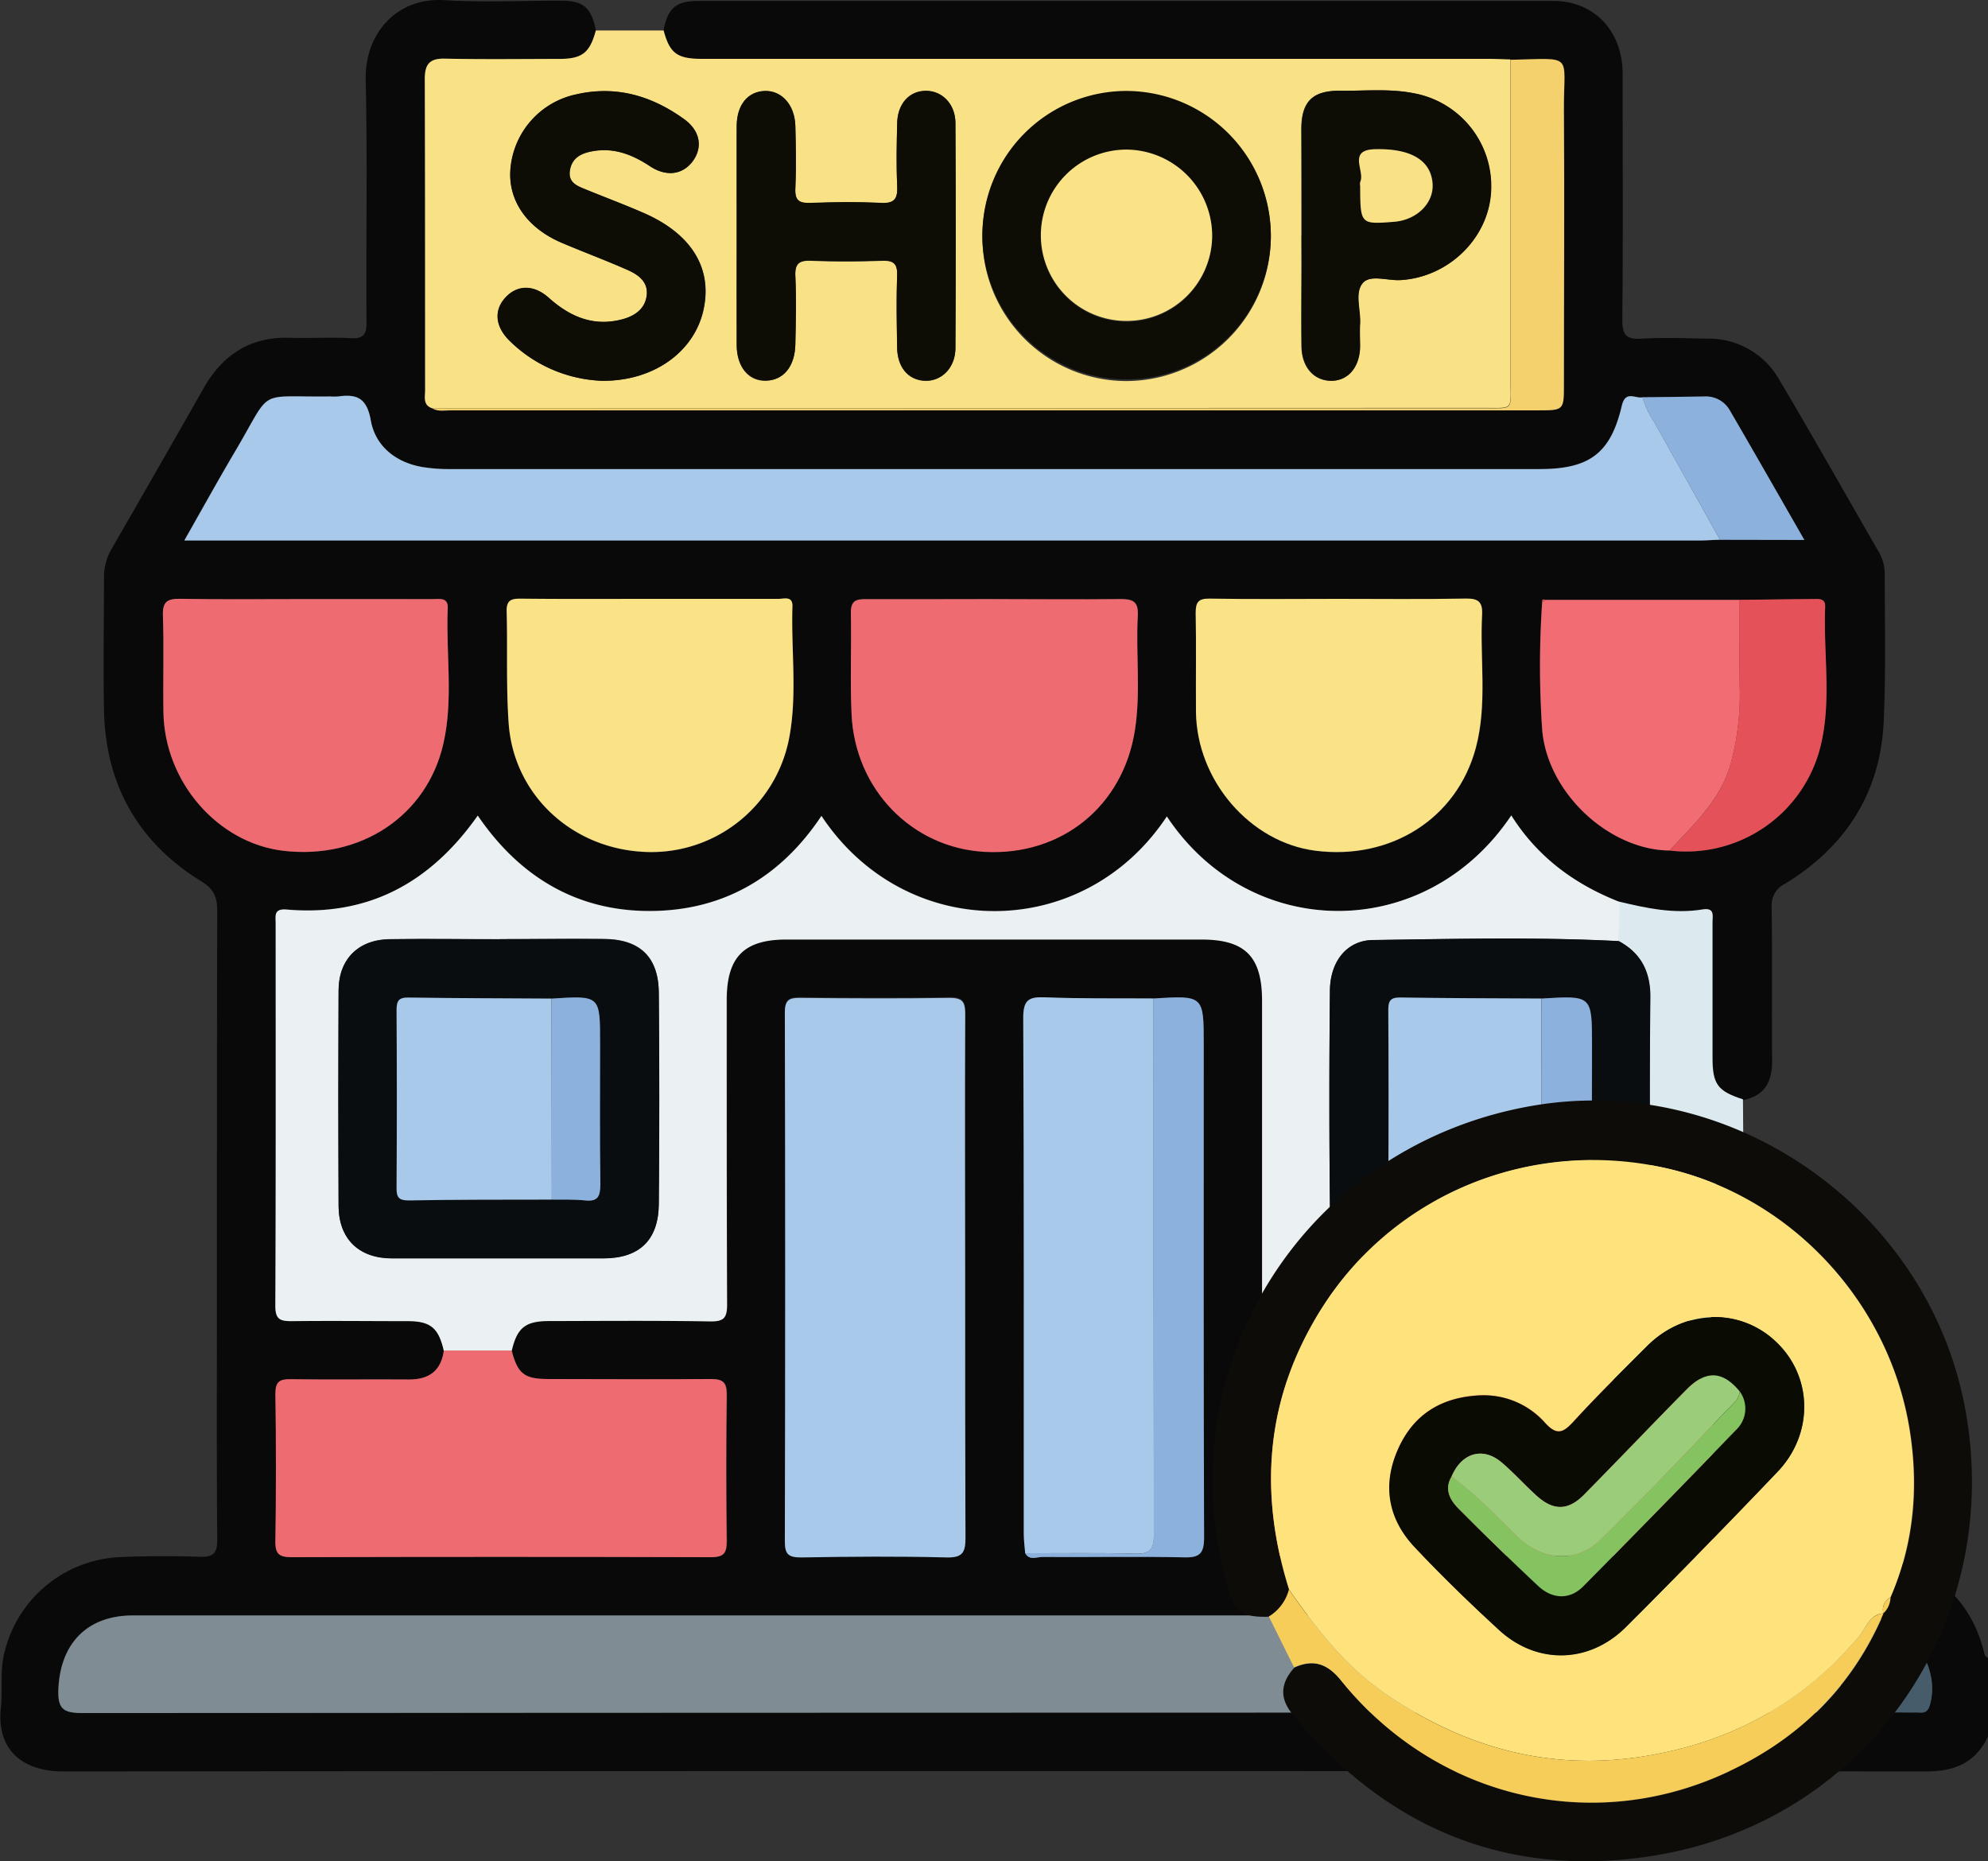 <svg id="Layer_1" data-name="Layer 1" xmlns="http://www.w3.org/2000/svg" viewBox="0 0 384.13 359.6"><rect x="0" y="0" width="384.13" height="359.6" fill="#333333" stroke="none"/><defs><style>.cls-1{fill:#090909;}.cls-2{fill:#f9e286;}.cls-3{fill:#dceaef;}.cls-4{fill:#ebf1f2;}.cls-5{fill:#7f8c93;}.cls-6{fill:#a8c9ea;}.cls-7{fill:#ef6b72;}.cls-8{fill:#fae287;}.cls-9{fill:#f26c73;}.cls-10{fill:#8db1dd;}.cls-11{fill:#f5d16d;}.cls-12{fill:#e55159;}.cls-13{fill:#465c6b;}.cls-14{fill:#0e0d05;}.cls-15{fill:#0a0d10;}.cls-16{fill:#0e0c09;}.cls-17{fill:#f6cd58;}.cls-18{fill:#fee27b;}.cls-19{fill:#0a0c04;}.cls-20{fill:#9bcc7a;}.cls-21{fill:#85c260;}</style></defs><title>Shop order accept</title><path class="cls-1" d="M397.39,700.43c4.3.93,5.61,3.76,5.59,7.93-.1,21.19,0,42.38-.11,63.57,0,3.16.54,4.31,4,4.19,6.21-.21,12.55-1,18.63.49C435.27,778.9,441.63,785,444,795c.06.27.44.47.68.7v15c-2.4,5.11-6.37,6.85-12,6.84q-180-.16-360,0c-7.48,0-12.89-3.86-12-12.31.37-3.58-.23-7.19.72-10.79a24.06,24.06,0,0,1,22.36-18.31c5.11-.21,10.25-.24,15.36-.06,2.63.09,3.38-.69,3.36-3.33-.12-15.13-.06-30.25-.06-45.38,0-25.37,0-50.74.06-76.12,0-2.64-.65-4.15-3-5.62C87.09,638,80.85,626.77,80.6,612.33c-.15-8.5,0-17,0-25.5a11,11,0,0,1,1.58-5.67q8.88-15.37,17.64-30.8c3.7-6.54,9.08-10.06,16.76-9.8,3.87.12,7.76-.13,11.62.07,2.45.13,3.15-.59,3.13-3.08-.12-15.62.2-31.26-.16-46.87-.2-8.64,5.78-15.94,15.22-15.35,7.47.47,15,.08,22.5.1,4.36,0,5.89,1.35,6.76,5.76-1.17,4.32-2.63,5.47-7.08,5.49-7.35,0-14.7.11-22.05-.05-3-.07-3.93,1.05-3.92,3.92.07,20.06,0,40.11.06,60.17,0,1.27-.45,2.84,1.35,3.45,1.16.71,2.44.4,3.66.4q105.12,0,210.24,0c4.75,0,4.82-.08,4.83-4.81,0-17.74.09-35.48,0-53.22-.07-11.06,2.13-9.95-10.27-9.7-1.5,0-3-.11-4.49-.11H196.17c-4.87,0-6.28-1.06-7.47-5.48.84-4.39,2.4-5.76,6.74-5.77q82.62,0,165.23,0c7.83,0,13.34,5.76,13.37,14,0,15.87.1,31.73-.06,47.59,0,3,.77,3.83,3.7,3.66,4.23-.25,8.49-.08,12.74,0a15.61,15.61,0,0,1,13.93,8c6.53,11,12.83,22.2,19.24,33.3a8.47,8.47,0,0,1,1.1,4.29c0,9.49.23,19-.21,28.47-.65,13.71-7.35,24.08-19,31.22a4.65,4.65,0,0,0-2.64,4.67c.14,9.86,0,19.73.09,29.59,0,4.08-1.46,6.71-5.58,7.57-4.9-1.58-5.89-2.91-5.89-8.05,0-8.71,0-17.43,0-26.15,0-1.28.49-2.88-1.92-2.49-5.51.91-10.85-.24-16.18-1.52-8.61-3.38-15.79-8.64-20.85-16.69C336,657.53,302.05,657.3,286,633c-16.11,24.36-50.46,24.45-66.74-.1-7.91,11.88-19,18.36-33.23,18.37s-25.19-6.71-33.18-18.43c-9.14,13-21.14,19.5-36.88,18.15-2.56-.22-2.17,1.17-2.17,2.65,0,24.62,0,49.25-.06,73.87,0,2.66,1,3,3.2,3,7.5-.12,15-.07,22.5,0,4.32,0,5.82,1.34,6.86,5.76-.55,3.85-2.77,5.58-6.65,5.54-7.62-.07-15.23.06-22.85-.06-2.21,0-3,.45-3,2.86q.21,14.23,0,28.47c0,2.56.86,3.07,3.21,3.06q40.46-.11,80.91,0c2.52,0,3.12-.76,3.09-3.17q-.19-14,0-28.09c0-2.42-.59-3.19-3.09-3.16-10.49.14-21,.08-31.47,0-4.61,0-5.87-1-7-5.5,1-4.48,2.62-5.77,7.25-5.78,10.37,0,20.75-.11,31.12.07,2.67,0,3.26-.7,3.25-3.3-.12-19.62-.07-39.24-.07-58.86,0-8.22,3.34-11.61,11.53-11.62q40.13,0,80.24,0c8.45,0,11.68,3.32,11.68,11.85q0,29.43,0,58.87c0,1.6-.41,3.07,2.29,3,22.25-.16,44.49-.15,66.73-.2,5.24,0,10.47,0,15.7.18,2,.07,2.48-.65,2.45-2.55-.11-6.48,0-13,0-19.45C391.51,703.38,392.47,702.08,397.39,700.43ZM358.48,591.65a180.17,180.17,0,0,0,0,24.59c1,12.23,12.92,23.27,24.61,23.38A26.75,26.75,0,0,0,412,620.48c2.57-9.14.77-18.61,1.15-27.93.07-1.71-1.32-1.5-2.41-1.49-4.73,0-9.47.11-14.21.16l-37.45,0C358.67,591,358.44,591.15,358.48,591.65ZM373.34,775.9c5.22.06,10.44,0,15.66.2,2,.06,2.5-.78,2.49-2.63q-.09-14.57,0-29.12c0-1.83-.41-2.7-2.47-2.63-5.22.16-10.44.12-15.67.17l-68.24,0c-.48-.15-.66,0-.59.51l0,33.08c-.06.46.11.64.57.47Zm-114.74-.51c.84,1.47,2.23.71,3.34.72,9.11,0,18.23-.13,27.33.07,3.12.07,3.91-.8,3.9-3.9-.12-31.71-.07-63.42-.07-95.12,0-9.55,0-9.55-9.74-8.95-7-.05-14,.06-21-.22-3.16-.13-4.18.54-4.16,4,.15,33.23.09,66.47.1,99.7C258.33,772.92,258.51,774.15,258.6,775.39ZM377.86,552.05c-1.42.27-3.28-1.41-4,1.61-2.16,9.22-6.28,12.25-15.89,12.25q-105.37,0-210.73,0a31.41,31.41,0,0,1-5.22-.41c-5.17-.89-9-4.06-9.89-9-.78-4.35-2.7-5.12-6.31-4.62a10.72,10.72,0,0,1-1.5,0c-14.5.19-11-1.87-18.4,10.6-3.26,5.52-6.36,11.13-9.82,17.22h293c1.25,0,2.49-.09,3.74-.13h16.26c-5-8.71-9.66-16.86-14.38-25a5.32,5.32,0,0,0-5-2.71Q383.83,552,377.86,552.05ZM411.51,787.6c-1.12-.07-2.24-.19-3.36-.19h-322c-8.82,0-14,5.43-14.37,14.21-.17,3.84.94,4.65,4.68,4.64q167.73-.16,335.47-.09c1.38,0,2.75-.06,4.12-.1,4.86,0,9.72.09,14.59.08,1,0,2.19.36,2.69-1.24,2.43-7.63-4.21-17-12.5-17.44C417.75,787.32,414.62,787.54,411.51,787.6ZM247,722.15c0-17,0-34,.05-51,0-2.32-.43-3.24-3-3.2-9.62.16-19.24.12-28.85,0-2.15,0-3,.34-3,2.81q.13,51.15,0,102.29c0,2.56.83,3.08,3.19,3,9.37-.12,18.74-.2,28.1,0,3.16.08,3.62-1.09,3.61-3.84C246.9,755.62,247,738.89,247,722.15ZM186.2,591c-8.23,0-16.47,0-24.71,0-1.76,0-3.15-.06-3.08,2.43.2,7.23-.13,14.49.39,21.7,1,13.63,12,24,25.87,24.77a27.1,27.1,0,0,0,28.26-21.64c1.7-8.5.42-17.17.7-25.76.07-2.09-1.63-1.45-2.72-1.46C202.68,591,194.44,591,186.2,591Zm66.71,0c-8.37,0-16.75.05-25.12,0-2,0-2.92.39-2.87,2.66.14,6.49-.16,13,.13,19.49.63,14.62,11.72,25.94,25.81,26.67,14.79.76,26.66-8.82,28.95-23.54,1.14-7.32.15-14.72.55-22.07.16-2.82-1-3.27-3.45-3.23C268.91,591.14,260.91,591.05,252.91,591.05ZM319,591c-8.24,0-16.47.07-24.71,0-2.14,0-2.75.64-2.71,2.74.13,6.36,0,12.73.06,19.1.12,13.26,10.43,25.24,23.07,26.86,14.55,1.86,27.31-6.22,31-19.87,2.26-8.45.76-17.14,1.21-25.7.13-2.46-.69-3.19-3.17-3.14C335.47,591.13,327.23,591,319,591Zm-199.56,0c-8,0-16,.09-24,0-2.5,0-3.54.45-3.44,3.23.21,6.24,0,12.5.1,18.75.2,13.44,10.51,25.24,23.25,26.71C130.15,641.39,143,633,146.17,619c2-8.6.49-17.43.85-26.14.1-2.23-1.53-1.84-2.85-1.84Z" transform="translate(-60.51 -475.3)"/><path class="cls-2" d="M144,554.17c-1.8-.61-1.35-2.18-1.35-3.45,0-20.06,0-40.11-.06-60.17,0-2.87.95-4,3.92-3.92,7.35.16,14.7.06,22.05.05,4.45,0,5.91-1.17,7.08-5.49h13.1c1.19,4.42,2.6,5.48,7.47,5.48H347.89c1.5,0,3,.07,4.49.11q0,30.92,0,61.83c0,6.11.7,5.49-5.31,5.49ZM306.07,521a27.87,27.87,0,1,0-28.14,27.92A28,28,0,0,0,306.07,521Zm-103.21,0c0,7,0,14,0,21,0,4.25,2.34,7,5.69,6.87s5.58-2.79,5.64-7.05.18-8.75,0-13.12c-.13-2.57.83-3.12,3.18-3,4.49.17,9,.16,13.49,0,2.25-.08,3.08.5,3,2.89-.19,4.61-.1,9.24,0,13.87.05,3.8,2.16,6.28,5.32,6.43s5.92-2.46,5.94-6.32q.12-21.74,0-43.48c0-3.63-2.6-6.21-5.72-6.2s-5.46,2.49-5.53,6.24c-.08,4-.17,8,0,12,.12,2.49-.39,3.58-3.2,3.42-4.48-.24-9-.18-13.48,0-2.24.08-3.1-.44-3-2.85.21-4,.12-8,0-12s-2.59-6.9-5.91-6.78-5.38,2.67-5.42,6.77C202.82,506.75,202.86,513.88,202.86,521ZM176.8,548.87c10.12.08,18-5.71,19.7-13.89,1.66-7.93-2.43-14.54-11.58-18.51-3.64-1.58-7.38-3-11-4.47-1.72-.71-3.69-1.31-3.26-3.82.4-2.33,2.08-3.21,4.2-3.62,4.21-.81,7.8.59,11.25,2.86,3.18,2.09,6.4,1.6,8.3-1s1.44-5.84-1.72-8.11c-6.23-4.48-13.11-6.52-20.8-4.76a16.08,16.08,0,0,0-12.72,14.39c-.52,6.05,3.15,11.41,9.89,14.28,4.23,1.8,8.55,3.4,12.75,5.26,2,.87,3.89,2.19,3.71,4.68-.2,2.69-2.18,4.14-4.6,4.81-5.6,1.55-10.22-.42-14.36-4.13-2.85-2.54-6-2.53-8.29-.11s-2.12,5.51.57,8.27A26.87,26.87,0,0,0,176.8,548.87Zm135.17-28v4.87c0,5.5-.06,11,0,16.49.06,4,2.36,6.59,5.65,6.64s5.54-2.56,5.65-6.52c0-1.49-.07-3,0-4.49.16-2.71-1.13-6.07.59-7.94,1.46-1.58,4.75-.36,7.22-.5,9.19-.53,16.91-8,17.49-16.93a18.26,18.26,0,0,0-14.88-19.16c-4.72-.94-9.46-.44-14.19-.49-5.42-.07-7.54,2.09-7.56,7.41C312,507.11,312,514,312,520.86Z" transform="translate(-60.51 -475.3)"/><path class="cls-3" d="M397.39,700.43c-4.92,1.65-5.88,3-5.9,8.07,0,6.49-.07,13,0,19.45,0,1.9-.41,2.62-2.45,2.55-5.23-.18-10.46-.13-15.7-.18V717.89c4.45-2.15,6.05-5.81,6-10.6-.09-13.07-.14-26.13,0-39.19.06-5-1.73-8.61-6.11-11l.07-7.62c5.33,1.28,10.67,2.43,16.18,1.52,2.41-.39,1.92,1.21,1.92,2.49,0,8.72,0,17.44,0,26.15,0,5.14,1,6.47,5.89,8.05Z" transform="translate(-60.51 -475.3)"/><path class="cls-4" d="M373.38,649.52q0,3.81-.07,7.62c-15.84-.82-31.7-.43-47.54-.21-4.94.07-8.22,4.05-8.28,9.75q-.23,20.79,0,41.58c.08,6.74,3.87,10.18,10.66,10.19q20.42,0,40.83,0a36.86,36.86,0,0,0,4.41-.54v12.43c-22.24,0-44.48,0-66.73.2-2.7,0-2.29-1.45-2.29-3q0-29.43,0-58.87c0-8.53-3.23-11.84-11.68-11.85q-40.11,0-80.24,0c-8.19,0-11.52,3.4-11.53,11.62,0,19.62,0,39.24.07,58.86,0,2.6-.58,3.34-3.25,3.3-10.37-.18-20.75-.09-31.12-.07-4.63,0-6.2,1.3-7.25,5.78H146.27c-1-4.42-2.54-5.74-6.86-5.76-7.5,0-15-.09-22.5,0-2.25,0-3.22-.29-3.2-3,.11-24.62.07-49.25.06-73.87,0-1.48-.39-2.87,2.17-2.65,15.74,1.35,27.74-5.18,36.88-18.15,8,11.72,19,18.43,33.18,18.43s25.32-6.49,33.23-18.37c16.28,24.55,50.63,24.46,66.74.1,16.08,24.26,50,24.49,66.56-.21C357.59,640.88,364.77,646.14,373.38,649.52Zm-216.31,7.22v0c-7.11,0-14.23-.1-21.35,0-6,.11-9.75,3.88-9.78,9.91q-.12,20.79,0,41.58c0,6.39,3.91,10.15,10.32,10.16q20.42,0,40.83,0c7,0,10.66-3.5,10.72-10.52q.18-20.41,0-40.83c-.07-6.88-3.64-10.26-10.5-10.34S163.82,656.74,157.07,656.74Z" transform="translate(-60.51 -475.3)"/><path class="cls-5" d="M416.07,806.07c-1.37,0-2.74.1-4.12.1q-167.73,0-335.47.09c-3.74,0-4.85-.8-4.68-4.64.37-8.78,5.55-14.21,14.37-14.21h322c1.12,0,2.24.12,3.36.19A25.38,25.38,0,0,1,416.07,806.07Z" transform="translate(-60.51 -475.3)"/><path class="cls-6" d="M392.87,579.59c-1.25,0-2.49.13-3.74.13h-293c3.46-6.09,6.56-11.7,9.82-17.22,7.37-12.47,3.9-10.41,18.4-10.6a10.72,10.72,0,0,0,1.5,0c3.61-.5,5.53.27,6.31,4.62.87,4.91,4.72,8.08,9.89,9a31.41,31.41,0,0,0,5.22.41q105.36,0,210.73,0c9.61,0,13.73-3,15.89-12.25.71-3,2.57-1.34,4-1.61a16.43,16.43,0,0,0,2.19,4.66Q386.48,568.14,392.87,579.59Z" transform="translate(-60.51 -475.3)"/><path class="cls-6" d="M247,722.15c0,16.74,0,33.47.06,50.21,0,2.75-.45,3.92-3.61,3.84-9.36-.24-18.73-.16-28.1,0-2.36,0-3.19-.49-3.19-3q.13-51.15,0-102.29c0-2.47.87-2.83,3-2.81,9.61.1,19.23.14,28.85,0,2.59,0,3,.88,3,3.2C246.91,688.18,247,705.17,247,722.15Z" transform="translate(-60.51 -475.3)"/><path class="cls-7" d="M146.27,736.23h13.09c1.17,4.46,2.43,5.49,7,5.5,10.49,0,21,.09,31.47,0,2.5,0,3.12.74,3.09,3.16q-.19,14,0,28.09c0,2.41-.57,3.18-3.09,3.17q-40.45-.12-80.91,0c-2.35,0-3.25-.5-3.21-3.06q.23-14.24,0-28.47c0-2.41.81-2.9,3-2.86,7.62.12,15.23,0,22.85.06C143.5,741.81,145.72,740.08,146.27,736.23Z" transform="translate(-60.51 -475.3)"/><path class="cls-6" d="M258.6,775.39c-.09-1.24-.27-2.47-.27-3.71,0-33.23.05-66.47-.1-99.7,0-3.45,1-4.12,4.16-4,7,.28,14,.17,21,.22q0,51.81.09,103.61c0,2.72-.65,3.74-3.53,3.66C272.82,775.28,265.71,775.4,258.6,775.39Z" transform="translate(-60.51 -475.3)"/><path class="cls-8" d="M186.2,591c8.24,0,16.48,0,24.71,0,1.09,0,2.79-.63,2.72,1.46-.28,8.59,1,17.26-.7,25.76a27.1,27.1,0,0,1-28.26,21.64c-13.87-.81-24.89-11.14-25.87-24.77-.52-7.21-.19-14.47-.39-21.7-.07-2.49,1.32-2.44,3.08-2.43C169.73,591.05,178,591,186.2,591Z" transform="translate(-60.51 -475.3)"/><path class="cls-7" d="M252.91,591.05c8,0,16,.09,24,0,2.46,0,3.61.41,3.45,3.23-.4,7.35.59,14.75-.55,22.07-2.29,14.72-14.16,24.3-28.95,23.54-14.09-.73-25.18-12.05-25.81-26.67-.29-6.49,0-13-.13-19.49,0-2.27.87-2.68,2.87-2.66C236.16,591.1,244.54,591.05,252.91,591.05Z" transform="translate(-60.51 -475.3)"/><path class="cls-8" d="M319,591c8.24,0,16.48.1,24.71-.06,2.48-.05,3.3.68,3.17,3.14-.45,8.56,1.05,17.25-1.21,25.7-3.65,13.65-16.41,21.73-31,19.87-12.64-1.62-22.95-13.6-23.07-26.86-.05-6.37.07-12.74-.06-19.1,0-2.1.57-2.77,2.71-2.74C302.52,591.1,310.75,591,319,591Z" transform="translate(-60.51 -475.3)"/><path class="cls-9" d="M304.55,775.46l0-33.07.59-.52,68.24,0q0,17,0,34l-68.22,0Z" transform="translate(-60.51 -475.3)"/><path class="cls-7" d="M119.43,591.05h24.74c1.32,0,3-.39,2.85,1.84-.36,8.71,1.13,17.54-.85,26.14-3.21,13.94-16,22.35-30.83,20.65-12.74-1.47-23-13.27-23.25-26.71-.1-6.25.11-12.51-.1-18.75-.1-2.78.94-3.28,3.44-3.23C103.43,591.14,111.43,591.05,119.43,591.05Z" transform="translate(-60.51 -475.3)"/><path class="cls-9" d="M383.11,639.62c-11.69-.11-23.64-11.15-24.61-23.38a180.17,180.17,0,0,1,0-24.59l.63-.46,37.45,0c0,5.61,0,11.21.09,16.81a50.86,50.86,0,0,1-1.81,15.07C392.86,630,387.73,634.62,383.11,639.62Z" transform="translate(-60.51 -475.3)"/><path class="cls-10" d="M258.6,775.39c7.11,0,14.22-.11,21.32.09,2.88.08,3.54-.94,3.53-3.66q-.13-51.8-.09-103.61c9.74-.6,9.74-.6,9.74,8.95,0,31.7-.05,63.41.07,95.12,0,3.1-.78,4-3.9,3.9-9.1-.2-18.22,0-27.33-.07C260.83,776.1,259.44,776.86,258.6,775.39Z" transform="translate(-60.51 -475.3)"/><path class="cls-11" d="M144,554.17l203.11,0c6,0,5.31.62,5.31-5.49q0-30.92,0-61.83c12.4-.25,10.2-1.36,10.27,9.7.13,17.74,0,35.48,0,53.22,0,4.73-.08,4.81-4.83,4.81q-105.12,0-210.24,0C146.4,554.57,145.12,554.88,144,554.17Z" transform="translate(-60.51 -475.3)"/><path class="cls-12" d="M383.11,639.62c4.62-5,9.75-9.58,11.73-16.52A50.86,50.86,0,0,0,396.65,608c-.1-5.6-.06-11.2-.09-16.81,4.74-.05,9.48-.12,14.21-.16,1.09,0,2.48-.22,2.41,1.49-.38,9.32,1.42,18.79-1.15,27.93A26.75,26.75,0,0,1,383.11,639.62Z" transform="translate(-60.51 -475.3)"/><path class="cls-12" d="M373.34,775.9q0-17,0-34c5.23,0,10.45,0,15.67-.17,2.06-.07,2.48.8,2.47,2.63q-.09,14.56,0,29.12c0,1.85-.45,2.69-2.49,2.63C383.78,775.94,378.56,776,373.34,775.9Z" transform="translate(-60.51 -475.3)"/><path class="cls-10" d="M392.87,579.59q-6.4-11.45-12.82-22.88a16.43,16.43,0,0,1-2.19-4.66q6-.06,11.92-.14a5.32,5.32,0,0,1,5,2.71c4.72,8.11,9.37,16.26,14.38,25Z" transform="translate(-60.51 -475.3)"/><path class="cls-13" d="M416.07,806.07a25.38,25.38,0,0,0-4.56-18.47c3.11-.06,6.24-.28,9.34-.13,8.29.39,14.93,9.81,12.5,17.44-.5,1.6-1.67,1.24-2.69,1.24C425.79,806.16,420.93,806.11,416.07,806.07Z" transform="translate(-60.51 -475.3)"/><path class="cls-12" d="M359.11,591.19l-.63.46C358.44,591.15,358.67,591,359.11,591.19Z" transform="translate(-60.51 -475.3)"/><path class="cls-12" d="M305.11,741.87l-.59.52C304.45,741.91,304.63,741.72,305.11,741.87Z" transform="translate(-60.51 -475.3)"/><path class="cls-12" d="M304.55,775.46l.57.47C304.66,776.1,304.49,775.92,304.55,775.46Z" transform="translate(-60.51 -475.3)"/><path class="cls-14" d="M306.07,521a27.87,27.87,0,1,1-27.94-28.13A28,28,0,0,1,306.07,521Zm-11.34-.14a16.55,16.55,0,1,0-33.1.08,16.55,16.55,0,1,0,33.1-.08Z" transform="translate(-60.51 -475.3)"/><path class="cls-14" d="M202.86,521c0-7.12,0-14.25,0-21.37,0-4.1,2.17-6.66,5.42-6.77s5.82,2.67,5.91,6.78.17,8,0,12c-.13,2.41.73,2.93,3,2.85,4.49-.17,9-.23,13.48,0,2.81.16,3.32-.93,3.2-3.42-.2-4-.11-8,0-12,.07-3.75,2.33-6.23,5.53-6.24s5.7,2.57,5.72,6.2q.12,21.73,0,43.48c0,3.86-2.66,6.48-5.94,6.32s-5.27-2.63-5.32-6.43c-.06-4.63-.15-9.26,0-13.87.1-2.39-.73-3-3-2.89-4.49.16-9,.17-13.49,0-2.35-.09-3.31.46-3.18,3,.22,4.37.11,8.75,0,13.12s-2.28,7-5.64,7.05-5.66-2.62-5.69-6.87C202.82,535,202.86,528,202.86,521Z" transform="translate(-60.51 -475.3)"/><path class="cls-14" d="M176.8,548.87a26.87,26.87,0,0,1-18-7.9c-2.69-2.76-2.86-5.85-.57-8.27s5.44-2.43,8.29.11c4.14,3.71,8.76,5.68,14.36,4.13,2.42-.67,4.4-2.12,4.6-4.81.18-2.49-1.76-3.81-3.71-4.68-4.2-1.86-8.52-3.46-12.75-5.26-6.74-2.87-10.41-8.23-9.89-14.28a16.08,16.08,0,0,1,12.72-14.39c7.69-1.76,14.57.28,20.8,4.76,3.16,2.27,3.68,5.39,1.72,8.11s-5.12,3.12-8.3,1c-3.45-2.27-7-3.67-11.25-2.86-2.12.41-3.8,1.29-4.2,3.62-.43,2.51,1.54,3.11,3.26,3.82,3.67,1.51,7.41,2.89,11,4.47,9.15,4,13.24,10.58,11.58,18.51C194.79,543.16,186.92,549,176.8,548.87Z" transform="translate(-60.51 -475.3)"/><path class="cls-14" d="M312,520.86c0-6.87,0-13.75,0-20.62,0-5.32,2.14-7.48,7.56-7.41,4.73.05,9.47-.45,14.19.49a18.26,18.26,0,0,1,14.88,19.16c-.58,9-8.3,16.4-17.49,16.93-2.47.14-5.76-1.08-7.22.5-1.72,1.87-.43,5.23-.59,7.94-.09,1.49,0,3,0,4.49-.11,4-2.39,6.58-5.65,6.52s-5.59-2.65-5.65-6.64c-.08-5.5,0-11,0-16.49Zm11.36-9.66c0,7.47,0,7.47,6.67,6.94,4.35-.35,7.6-3.63,7.32-7.39-.33-4.51-4.23-6.8-11.13-6.62-5.39.14-1.82,4.26-2.85,6.33A2,2,0,0,0,323.33,511.2Z" transform="translate(-60.51 -475.3)"/><path class="cls-15" d="M373.38,717.89a36.86,36.86,0,0,1-4.41.54q-20.42.06-40.83,0c-6.79,0-10.58-3.45-10.66-10.19q-.21-20.79,0-41.58c.06-5.7,3.34-9.68,8.28-9.75,15.84-.22,31.7-.61,47.54.21,4.38,2.35,6.17,6,6.11,11-.16,13.06-.11,26.12,0,39.19C379.43,712.08,377.83,715.74,373.38,717.89Zm-15-49.67c-9.1-.05-18.21-.06-27.32-.2-1.89,0-2.28.69-2.28,2.4q.09,17.24,0,34.45c0,1.76.45,2.38,2.3,2.35,9.11-.13,18.22-.12,27.33-.16,2.36,0,4.74,0,7.09.16s2.67-.73,2.65-2.76c-.1-9.1,0-18.2,0-27.31C368.09,667.62,368.09,667.62,358.36,668.22Z" transform="translate(-60.51 -475.3)"/><path class="cls-15" d="M157.07,656.74c6.75,0,13.49-.06,20.23,0s10.43,3.46,10.5,10.34q.19,20.42,0,40.83c-.06,7-3.75,10.51-10.72,10.52q-20.42,0-40.83,0c-6.41,0-10.29-3.77-10.32-10.16q-.09-20.79,0-41.58c0-6,3.75-9.8,9.78-9.91,7.12-.13,14.24,0,21.35,0Zm10,11.49c-9.23-.06-18.46-.07-27.69-.2-1.86,0-2.27.67-2.26,2.39q.09,17.22,0,34.45c0,1.76.46,2.37,2.29,2.35,9.23-.12,18.46-.12,27.7-.16,2.11,0,4.24-.08,6.34.16,2.58.3,3.05-.83,3-3.15-.12-9.09-.05-18.19-.05-27.28S176.44,667.62,167.1,668.23Z" transform="translate(-60.51 -475.3)"/><path class="cls-8" d="M294.73,520.82a16.55,16.55,0,1,1-16.57-16.62A16.68,16.68,0,0,1,294.73,520.82Z" transform="translate(-60.51 -475.3)"/><path class="cls-2" d="M323.33,511.2a2,2,0,0,1,0-.74c1-2.07-2.54-6.19,2.85-6.33,6.9-.18,10.8,2.11,11.13,6.62.28,3.76-3,7-7.32,7.39C323.36,518.67,323.36,518.67,323.33,511.2Z" transform="translate(-60.51 -475.3)"/><path class="cls-6" d="M358.39,707.06c-9.11,0-18.22,0-27.33.16-1.85,0-2.31-.59-2.3-2.35q.11-17.22,0-34.45c0-1.71.39-2.43,2.28-2.4,9.11.14,18.22.15,27.32.2Z" transform="translate(-60.51 -475.3)"/><path class="cls-10" d="M358.39,707.06l0-38.84c9.73-.6,9.73-.6,9.73,8.93,0,9.11-.06,18.21,0,27.31,0,2-.44,2.95-2.65,2.76S360.75,707.1,358.39,707.06Z" transform="translate(-60.51 -475.3)"/><path class="cls-6" d="M167.13,707.06c-9.24,0-18.47,0-27.7.16-1.83,0-2.3-.59-2.29-2.35q.11-17.22,0-34.45c0-1.72.4-2.42,2.26-2.39,9.23.13,18.46.14,27.69.2Z" transform="translate(-60.51 -475.3)"/><path class="cls-10" d="M167.13,707.06l0-38.83c9.34-.61,9.34-.61,9.34,8.56s-.07,18.19.05,27.28c0,2.32-.44,3.45-3,3.15C171.37,707,169.24,707.1,167.13,707.06Z" transform="translate(-60.51 -475.3)"/><path class="cls-16" d="M305.7,787.65c-5.13.16-6.66-.94-8-5.79-12.16-42.78,15.21-85.65,59.38-93,38.36-6.37,76.09,20.25,83.16,58.66,7.62,41.36-19.1,80-60.77,86.39-28,4.28-51.19-5.51-69.22-27.43-2.59-3.14-2.27-6.1.37-9,3.72-1.69,6.46-.71,9.06,2.52,17.89,22.21,47.18,29.65,73,18.46,14.59-6.33,25.51-16.59,31.83-31.42h0a4.43,4.43,0,0,0,1.38-3.09c4.55-10.49,5.46-21.43,3.65-32.58-4.08-25-23.58-45.44-47.94-50.54C355.86,695.46,329.89,706.1,316,728c-10.86,17.07-12.41,35.35-6.4,54.47A8.64,8.64,0,0,1,305.7,787.65Z" transform="translate(-60.51 -475.3)"/><path class="cls-17" d="M424.45,787c-6.32,14.83-17.24,25.09-31.83,31.42-25.8,11.19-55.09,3.75-73-18.46-2.6-3.23-5.34-4.21-9.06-2.52q-2.44-4.9-4.88-9.83a8.64,8.64,0,0,0,3.88-5.22c5.35,7.69,11.08,15,18.94,20.36,14.77,10,30.84,14.65,48.77,12,17.08-2.53,31.27-10.09,42.47-23.34C421.09,789.87,421.72,787.24,424.45,787Z" transform="translate(-60.51 -475.3)"/><path class="cls-18" d="M424.45,787c-2.73.2-3.36,2.83-4.69,4.41-11.2,13.25-25.39,20.81-42.47,23.34-17.93,2.65-34-2-48.77-12-7.86-5.33-13.59-12.67-18.94-20.36-6-19.12-4.46-37.4,6.4-54.47,13.91-21.86,39.88-32.5,65.54-27.13,24.36,5.1,43.86,25.55,47.94,50.54,1.81,11.15.9,22.09-3.65,32.58a2.66,2.66,0,0,0-1.38,3.09Zm-77.83-42.16c-7.33.31-12.92,3.54-15.94,10.34s-2,13.52,3.18,19,10.7,10.83,16.3,16c7.32,6.74,17.44,6.52,24.55-.58q14.82-14.82,29.29-30c6.95-7.26,6.79-18.16-.09-24.87-7-6.85-17.88-6.62-25.12.61-4.77,4.77-9.56,9.52-14.13,14.47-2,2.18-3.24,3-5.65.29A15.83,15.83,0,0,0,346.62,744.88Z" transform="translate(-60.51 -475.3)"/><path class="cls-17" d="M424.43,787a2.66,2.66,0,0,1,1.38-3.09A4.43,4.43,0,0,1,424.43,787Z" transform="translate(-60.51 -475.3)"/><path class="cls-19" d="M346.62,744.88A15.83,15.83,0,0,1,359,750.14c2.41,2.69,3.64,1.89,5.65-.29,4.57-5,9.36-9.7,14.13-14.47,7.24-7.23,18.08-7.46,25.12-.61,6.88,6.71,7,17.61.09,24.87q-14.49,15.17-29.29,30c-7.11,7.1-17.23,7.32-24.55.58-5.6-5.15-11.08-10.46-16.3-16s-6.27-12.11-3.18-19S339.29,745.19,346.62,744.88Zm50.06-.73c-3.29-4-6.53-4.2-10.29-.39-6.65,6.72-13.16,13.58-19.8,20.31-3.07,3.11-5.91,3.14-9.13.25-2.31-2.08-4.4-4.41-6.75-6.43-3.64-3.13-7.78-1.93-9.72,2.67-1.49,2.55-.24,4.62,1.45,6.31q7.5,7.56,15.27,14.84c2.75,2.58,6.12,2.69,8.69.1q14.88-15,29.51-30.21A5.65,5.65,0,0,0,396.68,744.15Z" transform="translate(-60.51 -475.3)"/><path class="cls-20" d="M341,760.56c1.94-4.6,6.08-5.8,9.72-2.67,2.35,2,4.44,4.35,6.75,6.43,3.22,2.89,6.06,2.86,9.13-.25,6.64-6.73,13.15-13.59,19.8-20.31,3.76-3.81,7-3.62,10.29.39a4.79,4.79,0,0,1-.66,1.7c-8.72,9-17.28,18.24-26.32,26.95-4.85,4.69-11.43,3.94-16.33-.95C349.41,767.9,345.52,763.88,341,760.56Z" transform="translate(-60.51 -475.3)"/><path class="cls-21" d="M341,760.56c4.53,3.32,8.42,7.34,12.38,11.29,4.9,4.89,11.48,5.64,16.33.95,9-8.71,17.6-17.91,26.32-26.95a4.79,4.79,0,0,0,.66-1.7,5.65,5.65,0,0,1-.77,7.45q-14.66,15.2-29.51,30.21c-2.57,2.59-5.94,2.48-8.69-.1q-7.77-7.28-15.27-14.84C340.75,765.18,339.5,763.11,341,760.56Z" transform="translate(-60.51 -475.3)"/></svg>